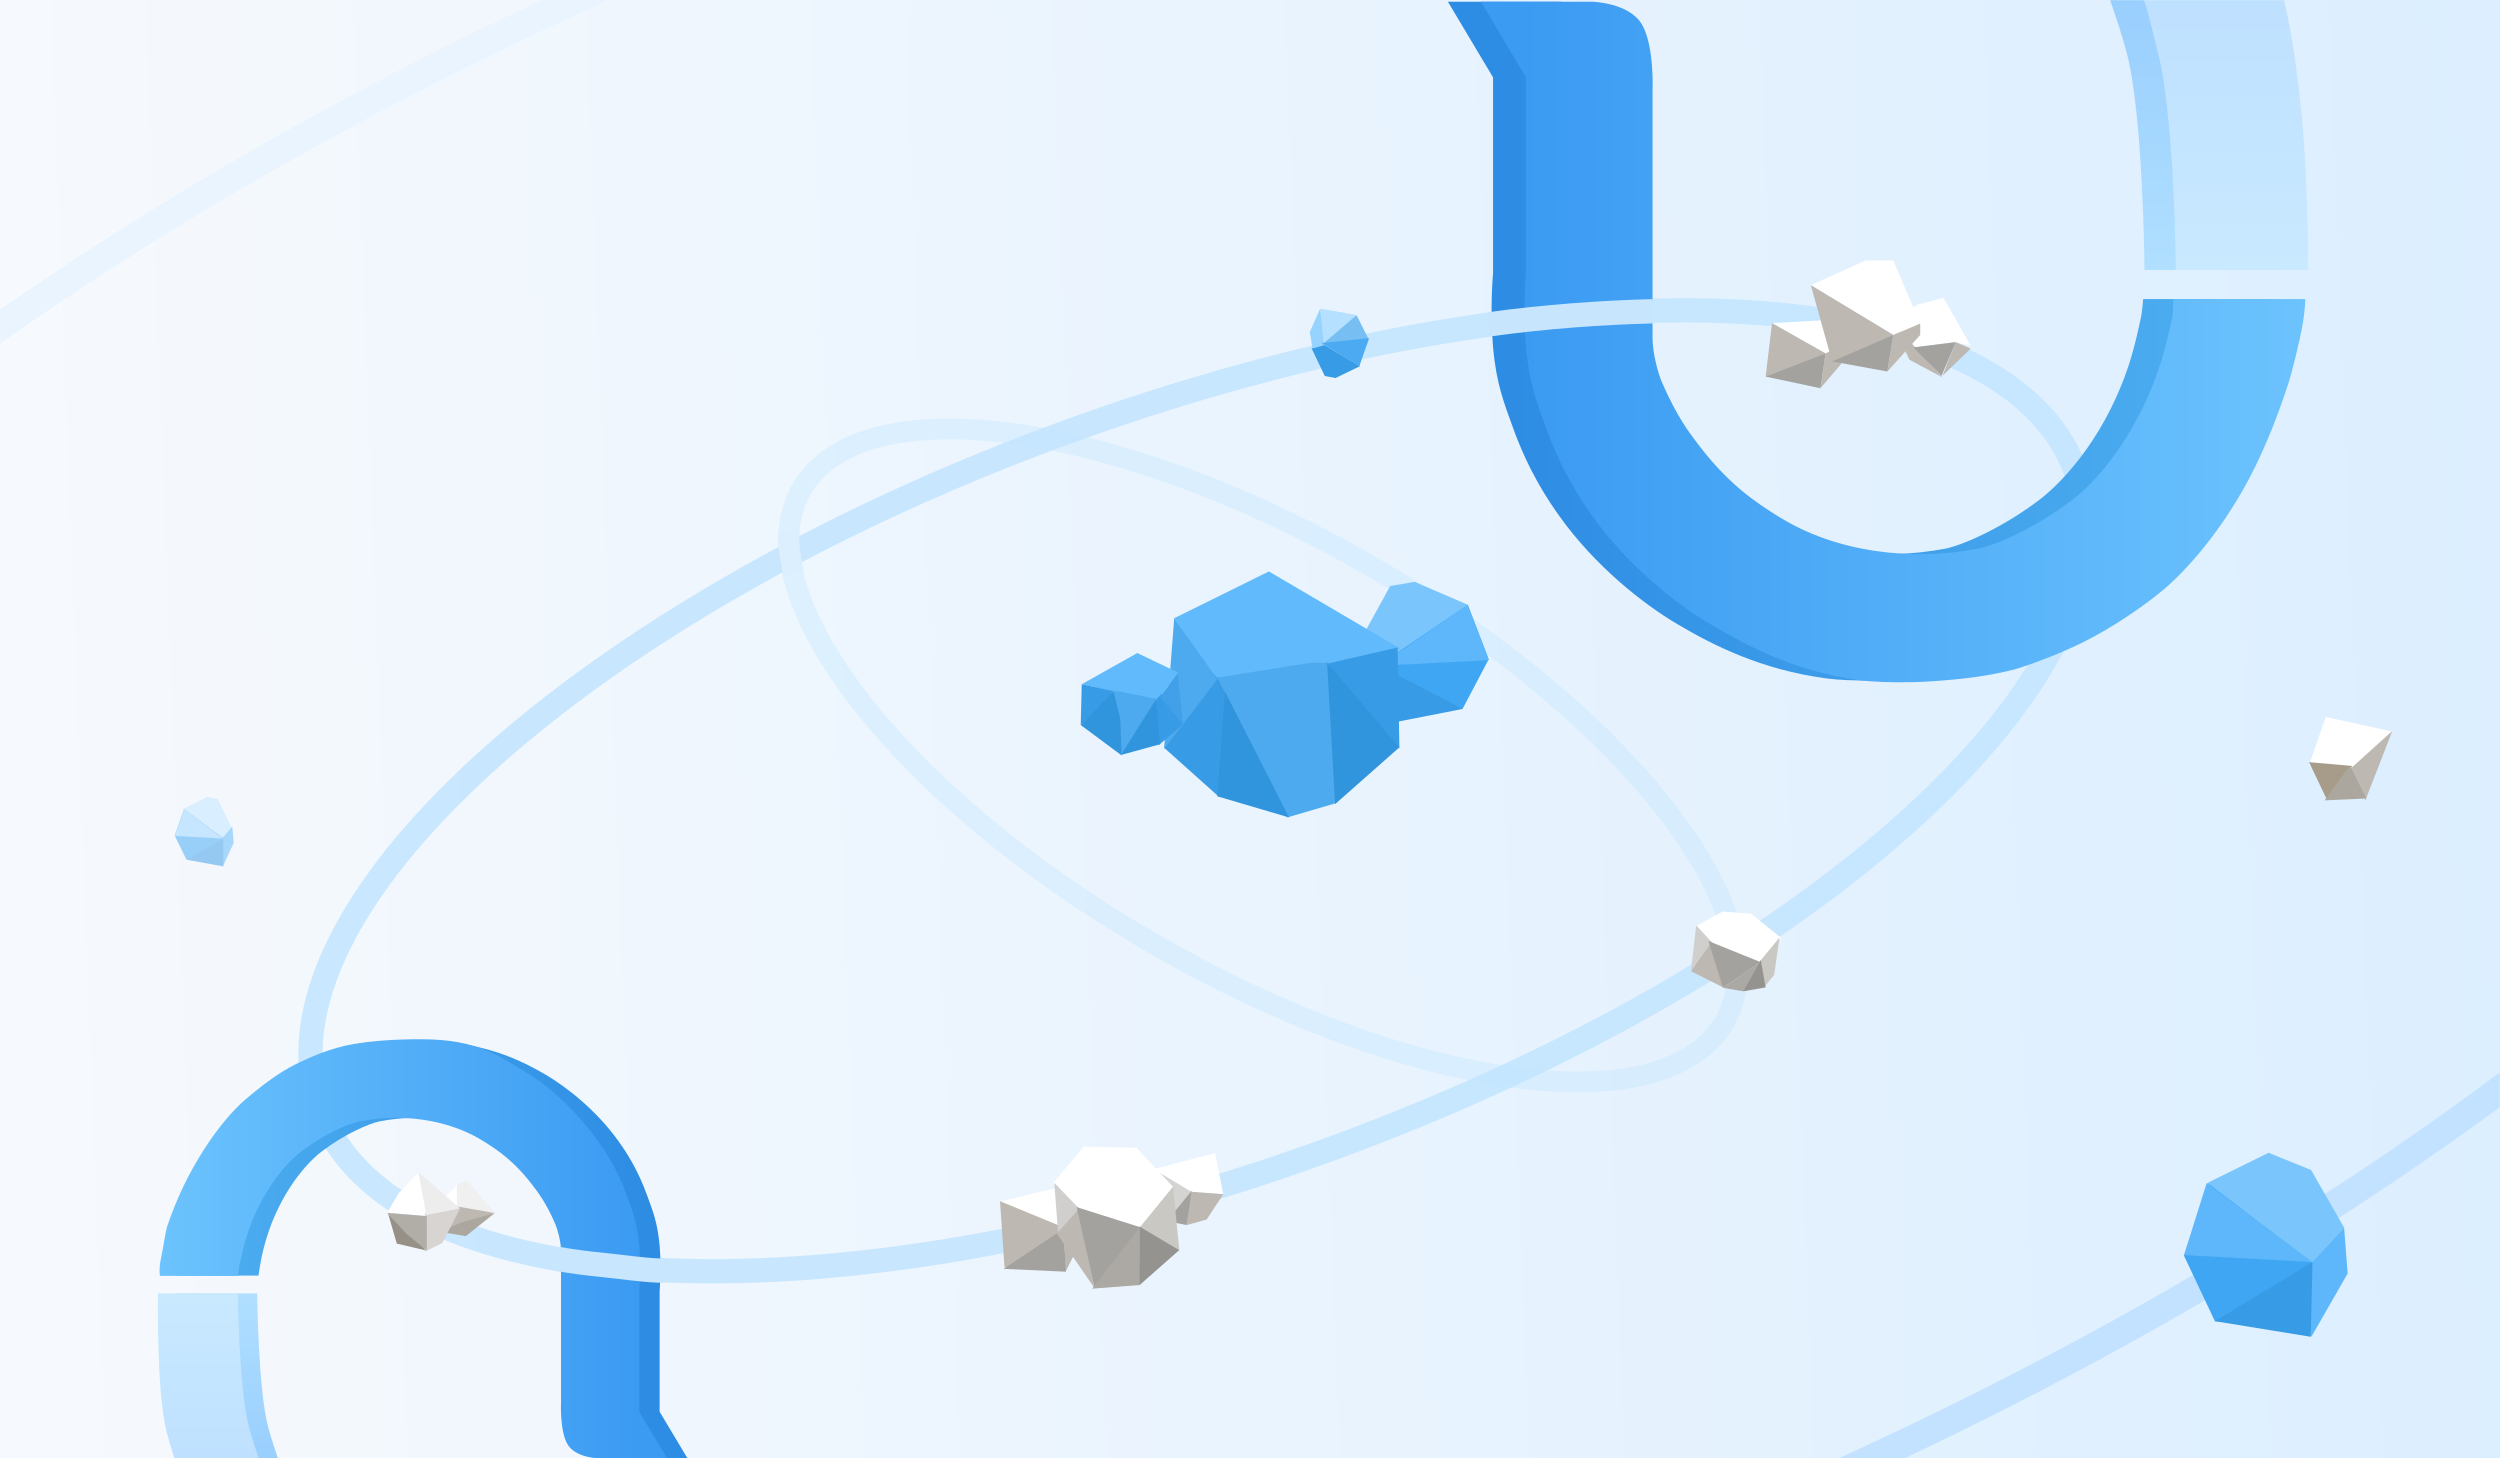 <?xml version="1.0" encoding="UTF-8"?>
<svg width="1440px" height="840px" viewBox="0 0 1440 840" version="1.1" xmlns="http://www.w3.org/2000/svg" xmlns:xlink="http://www.w3.org/1999/xlink">
    <title>编组 84</title>
    <defs>
        <linearGradient x1="1.676%" y1="52.219%" x2="103.301%" y2="50%" id="linearGradient-1">
            <stop stop-color="#F6F9FD" offset="0%"></stop>
            <stop stop-color="#DBEEFF" offset="100%"></stop>
        </linearGradient>
        <polygon id="path-2" points="0 549.44 0 840 1440 840 1440 0 0 0"></polygon>
        <filter x="-85.7%" y="-100.0%" width="271.4%" height="300.0%" filterUnits="objectBoundingBox" id="filter-4">
            <feGaussianBlur stdDeviation="8" in="SourceGraphic"></feGaussianBlur>
        </filter>
        <filter x="-266.7%" y="-104.3%" width="633.3%" height="308.7%" filterUnits="objectBoundingBox" id="filter-5">
            <feGaussianBlur stdDeviation="8" in="SourceGraphic"></feGaussianBlur>
        </filter>
        <filter x="-85.7%" y="-82.8%" width="271.4%" height="265.5%" filterUnits="objectBoundingBox" id="filter-6">
            <feGaussianBlur stdDeviation="8" in="SourceGraphic"></feGaussianBlur>
        </filter>
        <filter x="-85.7%" y="-141.2%" width="271.4%" height="382.4%" filterUnits="objectBoundingBox" id="filter-7">
            <feGaussianBlur stdDeviation="8" in="SourceGraphic"></feGaussianBlur>
        </filter>
        <filter x="-114.3%" y="-150.0%" width="328.6%" height="400.0%" filterUnits="objectBoundingBox" id="filter-8">
            <feGaussianBlur stdDeviation="8" in="SourceGraphic"></feGaussianBlur>
        </filter>
        <linearGradient x1="50%" y1="38.254%" x2="54.31%" y2="63.857%" id="linearGradient-9">
            <stop stop-color="#E9F4FE" offset="0%"></stop>
            <stop stop-color="#C2E2FF" offset="100%"></stop>
        </linearGradient>
        <filter x="-50.0%" y="-80.0%" width="200.0%" height="260.0%" filterUnits="objectBoundingBox" id="filter-10">
            <feGaussianBlur stdDeviation="8" in="SourceGraphic"></feGaussianBlur>
        </filter>
        <filter x="-96.0%" y="-109.1%" width="292.0%" height="318.2%" filterUnits="objectBoundingBox" id="filter-11">
            <feGaussianBlur stdDeviation="8" in="SourceGraphic"></feGaussianBlur>
        </filter>
        <filter x="-100.0%" y="-60.0%" width="300.0%" height="220.0%" filterUnits="objectBoundingBox" id="filter-12">
            <feGaussianBlur stdDeviation="8" in="SourceGraphic"></feGaussianBlur>
        </filter>
        <filter x="-100.0%" y="-120.0%" width="300.0%" height="340.0%" filterUnits="objectBoundingBox" id="filter-13">
            <feGaussianBlur stdDeviation="8" in="SourceGraphic"></feGaussianBlur>
        </filter>
        <filter x="-85.7%" y="-120.0%" width="271.4%" height="340.0%" filterUnits="objectBoundingBox" id="filter-14">
            <feGaussianBlur stdDeviation="8" in="SourceGraphic"></feGaussianBlur>
        </filter>
        <filter x="-266.7%" y="-104.3%" width="633.3%" height="308.7%" filterUnits="objectBoundingBox" id="filter-15">
            <feGaussianBlur stdDeviation="8" in="SourceGraphic"></feGaussianBlur>
        </filter>
        <filter x="-88.9%" y="-82.8%" width="277.8%" height="265.5%" filterUnits="objectBoundingBox" id="filter-16">
            <feGaussianBlur stdDeviation="8" in="SourceGraphic"></feGaussianBlur>
        </filter>
        <filter x="-88.9%" y="-150.0%" width="277.8%" height="400.0%" filterUnits="objectBoundingBox" id="filter-17">
            <feGaussianBlur stdDeviation="8" in="SourceGraphic"></feGaussianBlur>
        </filter>
        <filter x="-114.3%" y="-120.0%" width="328.6%" height="340.0%" filterUnits="objectBoundingBox" id="filter-18">
            <feGaussianBlur stdDeviation="8" in="SourceGraphic"></feGaussianBlur>
        </filter>
        <linearGradient x1="5.55111512e-15%" y1="0%" x2="102.247%" y2="143.679%" id="linearGradient-19">
            <stop stop-color="#DCEFFE" offset="0%"></stop>
            <stop stop-color="#DCEFFE" offset="100%"></stop>
        </linearGradient>
        <linearGradient x1="5.798%" y1="5.189%" x2="100%" y2="5.189%" id="linearGradient-20">
            <stop stop-color="#2D8CE3" offset="0%"></stop>
            <stop stop-color="#4FB0F1" offset="100%"></stop>
        </linearGradient>
        <linearGradient x1="5.798%" y1="5.189%" x2="100%" y2="5.189%" id="linearGradient-21">
            <stop stop-color="#3B9BF2" offset="0%"></stop>
            <stop stop-color="#6CC3FD" offset="100%"></stop>
        </linearGradient>
        <linearGradient x1="94.202%" y1="94.811%" x2="-8.8817842e-14%" y2="94.811%" id="linearGradient-22">
            <stop stop-color="#91C9FD" offset="0%"></stop>
            <stop stop-color="#B0DFFF" offset="100%"></stop>
        </linearGradient>
        <linearGradient x1="85.647%" y1="95.165%" x2="-8.07514211e-14%" y2="95.165%" id="linearGradient-23">
            <stop stop-color="#BCDFFF" offset="0%"></stop>
            <stop stop-color="#C9E9FF" offset="100%"></stop>
        </linearGradient>
        <linearGradient x1="5.798%" y1="5.189%" x2="100%" y2="5.189%" id="linearGradient-24">
            <stop stop-color="#91C9FD" offset="0%"></stop>
            <stop stop-color="#B0DFFF" offset="100%"></stop>
        </linearGradient>
        <linearGradient x1="5.798%" y1="5.189%" x2="100%" y2="5.189%" id="linearGradient-25">
            <stop stop-color="#BCDFFF" offset="0%"></stop>
            <stop stop-color="#C9E9FF" offset="100%"></stop>
        </linearGradient>
        <linearGradient x1="94.202%" y1="94.811%" x2="-8.8817842e-14%" y2="94.811%" id="linearGradient-26">
            <stop stop-color="#2D8CE3" offset="0%"></stop>
            <stop stop-color="#4FB0F1" offset="100%"></stop>
        </linearGradient>
        <linearGradient x1="94.202%" y1="94.811%" x2="-8.8817842e-14%" y2="94.811%" id="linearGradient-27">
            <stop stop-color="#3B9BF2" offset="0%"></stop>
            <stop stop-color="#6CC3FD" offset="100%"></stop>
        </linearGradient>
    </defs>
    <g id="页面-1" stroke="none" stroke-width="1" fill="none" fill-rule="evenodd">
        <g id="编组-84">
            <mask id="mask-3" fill="white">
                <use xlink:href="#path-2"></use>
            </mask>
            <use id="蒙版" fill="url(#linearGradient-1)" xlink:href="#path-2"></use>
            <g mask="url(#mask-3)">
                <g transform="translate(-563.435, -471.054)">
                    <g id="编组" opacity="0.51" stroke="none" stroke-width="1" fill-rule="evenodd" transform="translate(664.035, 930.094)">
                        <polygon id="矩形" fill="#BFE4FF" filter="url(#filter-4)" points="5 6.79 27.51 24 33 18.03 24.8 1.16 18.82 0"></polygon>
                        <polygon id="矩形" fill="#5DB7FA" filter="url(#filter-5)" points="25 26.54 27.76 40 34 26.54 33.23 17"></polygon>
                        <polygon id="矩形" fill="#3FA6F3" filter="url(#filter-6)" points="16.44 36 28 23.68 5.39 7 0 22.16 6.72 36"></polygon>
                        <polygon id="矩形" fill="#97D3FF" filter="url(#filter-7)" points="5.39 7 0 22.45 28 24"></polygon>
                        <polygon id="矩形" fill="#389BE5" filter="url(#filter-8)" points="28 40 28 24 7 36.19"></polygon>
                    </g>
                    <path d="M2415.867,892.936 C2415.867,599.716 1900.067,361.936 1264.007,361.936 C627.947,361.936 112.147,599.716 112.147,892.936 C112.147,1186.156 627.947,1423.936 1264.007,1423.936 C1900.067,1423.936 2415.867,1186.156 2415.867,892.936 Z" id="椭圆形" stroke="url(#linearGradient-9)" stroke-width="16" stroke-dasharray="0" transform="translate(1264.007, 892.936) rotate(-20) translate(-1264.007, -892.936) "></path>
                    <g id="Clipped" stroke="none" stroke-width="1" fill-rule="evenodd" transform="translate(672.665, 535.806)" opacity="0.883" stroke-dasharray="0">
                        <path d="M1118.848,390.748 C1118.848,269.268 877.918,170.748 580.818,170.748 C283.728,170.748 42.798,269.268 42.798,390.748 C42.798,512.228 283.728,610.748 580.818,610.748 C877.918,610.748 1118.848,512.228 1118.848,390.748 Z" id="椭圆形" stroke="#C3E5FF" stroke-width="14" transform="translate(580.823, 390.748) rotate(-20) translate(-580.823, -390.748) "></path>
                    </g>
                    <g id="Clipped" stroke="none" stroke-width="1" fill-rule="evenodd" transform="translate(1580.435, 621.054)">
                        <g id="编组">
                            <g transform="translate(0, 34.244)" id="矩形">
                                <polygon fill="#FFFFFF" points="3.703 1.89 34.533 19.33 42.223 15.61 36.313 0"></polygon>
                                <polygon fill="#BDB9B2" points="34.539 19.323 31.559 39.393 49.579 18.233 42.229 15.613"></polygon>
                                <polygon fill="#BDB9B2" points="16.43 32.676 34.54 19.326 3.7 1.886 -6.31088724e-30 32.676"></polygon>
                                <polygon fill="#A4A29F" points="31.56 39.397 34.54 19.327 -6.31088724e-30 32.677"></polygon>
                                <polygon fill="#A4A29F" points="42.231 15.61 49.581 18.23 47.511 10.67 36.311 5.68434189e-14"></polygon>
                            </g>
                            <g transform="translate(71.783, 21.508)" id="矩形">
                                <polygon fill="#FFFFFF" points="2.84217094e-13 12.68 13.25 28.6 36.94 25.62 46.31 27.6 30.65 0 15.99 3.87"></polygon>
                                <polygon fill="#BDB9B2" points="37.732 25.549 30.152 44.909 46.312 29.309"></polygon>
                                <polygon fill="#BDB9B2" points="30.15 45.941 0 12.681 11.09 35.721"></polygon>
                                <polygon fill="#A4A29F" points="29.552 44.939 37.732 25.549 13.252 28.599"></polygon>
                            </g>
                            <polygon id="矩形" fill="#FFFFFF" points="26.018 14.23 73.538 42.94 89.058 36.38 73.538 0 57.698 0"></polygon>
                            <polygon id="矩形" fill="#BDB9B2" points="73.544 42.936 70.134 63.996 89.054 42.936 89.054 36.376"></polygon>
                            <polygon id="矩形" fill="#BDB9B2" points="52.848 58.195 73.538 42.935 26.018 14.225 38.298 58.195"></polygon>
                            <polygon id="矩形" fill="#A4A29F" points="70.139 63.998 73.539 42.938 38.299 58.188"></polygon>
                        </g>
                    </g>
                    <g id="Clipped" stroke="none" stroke-width="1" fill-rule="evenodd" transform="translate(1130.814, 1118.704)">
                        <g id="编组" transform="translate(72.375, 52.882) rotate(-10) translate(-72.375, -52.882) translate(6.297, 10.835)">
                            <g transform="translate(0, 20.278)" id="矩形">
                                <polygon fill="#FFFFFF" points="4.39 2.451 38.81 24.111 47.39 19.501 40.79 0.111"></polygon>
                                <polygon fill="#BDB9B2" points="38.233 23.425 34.923 48.745 54.923 22.045 46.763 18.745"></polygon>
                                <polygon fill="#BDB9B2" points="18.802 40.178 38.722 23.708 4.792 2.178 0.722 40.178"></polygon>
                                <polygon fill="#A4A29F" points="35.181 48.791 38 24.29 -9.09494702e-13 40.92"></polygon>
                                <polygon fill="#A4A29F" points="47.527 19.7 55.837 23 53.497 13.46 40.837 0"></polygon>
                            </g>
                            <g transform="translate(95.152, 16.68)" id="矩形">
                                <polygon fill="#FFFFFF" points="18.5 19.81 37 24.16 36.45 0 0 2.99"></polygon>
                                <polygon fill="#BDB9B2" points="17.953 19.268 13.123 37.998 25.053 36.838 37.003 24.158"></polygon>
                                <polygon fill="#D4D4D3" points="19.46 19.804 0 2.994 0 29.704 2.37 33.724"></polygon>
                                <polygon fill="#A4A29F" points="13.124 38 19.454 19 2.334 33.79"></polygon>
                            </g>
                            <g transform="translate(33.374, 0)" id="矩形">
                                <polygon fill="#FFFFFF" points="24.244 0 3.114 17.64 16.814 38.19 47.964 51.97 71.004 31.54 54.134 5.78"></polygon>
                                <polygon fill="#CAC8C3" points="47.956 51.356 68.216 68.606 70.996 31.646"></polygon>
                                <polygon fill="#BDB9B2" points="14.86 34.11 9.09494702e-13 45.45 16.392 81.358"></polygon>
                                <polygon fill="#D1CFCD" points="4.066 17.48 1.246 45.81 15.566 34.57"></polygon>
                                <polygon fill="#A4A29F" points="16.392 81.358 48.575 51.354 14.325 33.494"></polygon>
                                <polygon fill="#ACA8A3" points="47.955 51.356 14.997 81.31 42.355 83.996"></polygon>
                                <polygon fill="#95938F" points="47.958 50.74 42.078 84.092 68.146 68.177"></polygon>
                            </g>
                        </g>
                    </g>
                    <g id="Clipped" stroke="none" stroke-width="1" fill-rule="evenodd" transform="translate(1893.435, 884.054)">
                        <polygon id="矩形" fill="#FFFFFF" filter="url(#filter-10)" points="0 27.75 30.76 30 48 8.35 9.62 0"></polygon>
                        <polygon id="矩形" fill="#A79C89" filter="url(#filter-11)" points="0 26 10.5 48 25 28.2"></polygon>
                        <polygon id="矩形" fill="#BDB9B2" filter="url(#filter-12)" points="24 29.66 32.44 48 48 8"></polygon>
                        <polygon id="矩形" fill="#ACA79E" filter="url(#filter-13)" points="9 48 33 46.93 23.6 28"></polygon>
                    </g>
                    <g id="Clipped" stroke="none" stroke-width="1" fill-rule="evenodd" transform="translate(786.435, 1146.054)">
                        <g id="编组">
                            <g transform="translate(30, 5)" id="矩形">
                                <polygon fill="#FFFFFF" points="10.95 15.093 10.95 2.013 3.45 9.343 0 29.453"></polygon>
                                <polygon fill="#BDB9B2" points="10.95 13.903 1.42108547e-13 29.453 32 18.693"></polygon>
                                <polygon fill="#ACA79E" points="13.33 23.961 4.61852778e-14 29.451 15.34 32.001 32 18.691"></polygon>
                                <polygon fill="#F0F0F0" points="16.005 0 10.155 2.01 10.155 14.91 32.005 18.69"></polygon>
                            </g>
                            <g id="矩形">
                                <polygon fill="#FFFFFF" points="6.71 12.17 0 23.58 23.47 25.49 18.65 0"></polygon>
                                <polygon fill="#969086" points="5.548 41.303 22.858 45.383 0.618 24.243"></polygon>
                                <polygon fill="#D7D4D2" points="21.728 23.965 21.618 45.995 31.808 40.915 41.998 21.135"></polygon>
                                <polygon fill="#EDEDED" points="17.912 0 22.552 24.86 42.002 21.03"></polygon>
                                <polygon fill="#B1AEA8" points="0 23.622 10.73 35.322 22.85 45.382 22.85 25.542"></polygon>
                            </g>
                        </g>
                    </g>
                    <g id="Clipped" stroke="none" stroke-width="1" fill-rule="evenodd" transform="translate(1821.435, 1135.054)">
                        <g id="编组">
                            <polygon id="矩形" fill="#7AC5FC" points="13 17.58 73.17 64 92.2 43.08 73.17 9.91 48.69 0"></polygon>
                            <polygon id="矩形" fill="#5DB7FA" points="66 71.458 73.35 105.998 94.24 69.538 92.2 43.078"></polygon>
                            <polygon id="矩形" fill="#3FA6F3" points="43.46 97 74 63.45 14.24 18 0 59.31 17.77 97"></polygon>
                            <polygon id="矩形" fill="#5DB7FA" points="13 17.58 0 58.9 74 63"></polygon>
                            <polygon id="矩形" fill="#389BE5" points="73 106 74 63 17.77 97"></polygon>
                        </g>
                    </g>
                    <g id="Clipped" stroke="none" stroke-width="1" fill-rule="evenodd" transform="translate(1317.875, 648.804)">
                        <g id="编组">
                            <polygon id="矩形" fill="#389BE5" filter="url(#filter-14)" points="29 33.13 8.64 20 1 22.83 8.64 38.83 14.79 40"></polygon>
                            <polygon id="矩形" fill="#97D3FF" filter="url(#filter-15)" points="9 20.87 5.99 0 0 13.48 1.57 23"></polygon>
                            <polygon id="矩形" fill="#77BEF2" filter="url(#filter-16)" points="16.96 4 7 20.27 28.42 33 34 17.84 27.04 4"></polygon>
                            <polygon id="矩形" fill="#4BAAF2" filter="url(#filter-17)" points="28.57 33 34 17 7 19.8"></polygon>
                            <polygon id="矩形" fill="#B6E0FF" filter="url(#filter-18)" points="6 0 7.94 20 27 3.74"></polygon>
                        </g>
                    </g>
                    <path d="M1597.906,906.2 C1597.906,836.9 1460.466,780.7 1290.986,780.7 C1121.506,780.7 984.066,836.9 984.066,906.2 C984.066,975.5 1121.506,1031.7 1290.986,1031.7 C1460.466,1031.7 1597.906,975.5 1597.906,906.2 Z" id="椭圆形" stroke="#C3E5FF" stroke-width="12" opacity="0.401" stroke-dasharray="0" transform="translate(1290.986, 906.2) rotate(30) translate(-1290.986, -906.2) "></path>
                    <path d="M1011.775,779.065 C1012.205,779.875 1012.645,780.685 1013.115,781.495 C1013.235,781.695 1013.345,781.885 1013.465,782.085 C1013.495,782.135 1013.525,782.185 1013.555,782.235 C1013.565,782.265 1013.585,782.285 1013.595,782.315 C1013.615,782.335 1013.625,782.365 1013.645,782.385 C1013.705,782.485 1013.765,782.585 1013.825,782.685 C1014.055,783.075 1014.305,783.475 1014.545,783.865 C1016.455,786.895 1018.635,789.885 1021.075,792.815 C1021.365,793.175 1021.665,793.525 1021.965,793.875 C1022.115,794.055 1026.485,799.125 1026.485,799.125" id="椭圆形" stroke="url(#linearGradient-19)" stroke-width="12" stroke-dasharray="0" transform="translate(1019.13, 789.095) rotate(30) translate(-1019.13, -789.095) "></path>
                    <g id="编组" stroke="none" stroke-width="1" fill-rule="evenodd" transform="translate(1537.435, 996.054)">
                        <polygon id="矩形" fill="#FFFFFF" points="18.23 0 3 8.46 11.88 20.17 40.54 29 52 15.27 34.5 1.3"></polygon>
                        <polygon id="矩形" fill="#CAC8C3" points="40 28.31 42.74 43 47.93 36.5 51 15"></polygon>
                        <polygon id="矩形" fill="#BDB9B2" points="11.42 17 0 34.42 19 44"></polygon>
                        <polygon id="矩形" fill="#D1CFCD" points="3.01 8 0 34 12 17.72"></polygon>
                        <polygon id="矩形" fill="#A4A29F" points="18.5 44 40 29.16 10 17"></polygon>
                        <polygon id="矩形" fill="#ACA8A3" points="40 29 18.5 44 30.16 46"></polygon>
                        <polygon id="矩形" fill="#95938F" points="40.25 28 30 46 43 43.74"></polygon>
                    </g>
                    <g id="Clipped" stroke="none" stroke-width="1" fill-rule="evenodd" transform="translate(1185.935, 800.198)">
                        <g id="编组">
                            <g transform="translate(159, 6)" id="矩形">
                                <polygon fill="#7AC5FC" points="19.26 2.4 0 37.4 12.9 49.79 63.904 13.179 33.3 0"></polygon>
                                <polygon fill="#5DB7FA" points="0 54.573 15.21 82.003 21.92 54.573 1.87 35.143"></polygon>
                                <polygon fill="#3FA6F3" points="76.004 44.569 63.904 13.179 13.154 47.719 39.094 73.219 60.914 73.219"></polygon>
                                <polygon fill="#5DB7FA" points="76.004 45.119 63.904 13.179 13.154 48.319"></polygon>
                                <polygon fill="#389BE5" points="16.077 49.786 16.077 81.996 60.914 73.219"></polygon>
                            </g>
                            <g transform="translate(48, 0)" id="矩形">
                                <polygon fill="#61BAFB" points="5.849 26.94 32.959 67.16 135.999 44.45 60.369 0"></polygon>
                                <polygon fill="#389BE5" points="93.591 53.2 135.551 101.963 134.541 43.8"></polygon>
                                <polygon fill="#389BE5" points="36.56 67.1 27.76 58.4 0 101.525 31.74 129.94"></polygon>
                                <polygon fill="#4EAAEE" points="5.849 26.94 0 102.2 30.71 62.13"></polygon>
                                <polygon fill="#4EAAEE" points="70.93 141.71 99.18 133.42 95.06 52.56 84.65 52.56 30.71 61.12"></polygon>
                                <polygon fill="#3195DE" points="35.06 69.125 30.71 129.545 72 141.715"></polygon>
                                <polygon fill="#3195DE" points="93.891 52.56 98.492 134.057 135.551 101.318"></polygon>
                            </g>
                            <g transform="translate(0, 47)" id="矩形">
                                <polygon fill="#61BAFB" points="0.576 17.97 44.37 28.03 56.05 11.24 32.57 0"></polygon>
                                <path d="M0,41.485 C1.528,40.302 3.647,38.342 6.359,35.604 C9.07,32.866 13.589,28.373 19.914,22.125 L0.576,17.97 L0,41.485 Z" fill="#389BE5"></path>
                                <polygon fill="#389BE5" points="59.005 40.93 46.685 23.6 42.775 27.19 44.915 53.1"></polygon>
                                <polygon fill="#41A0E7" points="59.005 41.3 55.905 11.8 45.725 25.42"></polygon>
                                <polygon fill="#4EAAEE" points="22.23 22.125 17.7 22.125 23.6 58.725 44.117 26.55"></polygon>
                                <polygon fill="#3195DE" points="45.725 52.535 43.386 26.55 23.143 58.725"></polygon>
                                <polygon fill="#3195DE" points="23.6 59.005 22.73 37.405 18.88 22.125 0 41.485"></polygon>
                            </g>
                        </g>
                    </g>
                    <g id="Clipped" stroke="none" stroke-width="1" fill-rule="evenodd" transform="translate(1397.435, 472.054)">
                        <g id="矩形备份-7">
                            <path d="M393.6,204.65 C380.61,248.05 355.29,275.62 341.15,286.52 C320.3,302.59 296.5,313.11 286.41,315.03 C248.28,322.3 204.92,317.41 171.55,296.61 C158.27,288.28 141.85,277.84 122.76,251.76 C120.62,248.87 112.95,239.17 104.34,219.35 C102.01,213.96 98.87,202.38 98.87,193.62 C98.87,184.86 98.87,177.01 98.87,177.01 L98.87,51.85 C98.87,51.85 100.1,25.69 92.77,13.1 C85.39,0.51 64.21,0 64.21,0 L0,0 L25.99,43.56 L25.99,156.36 C25.99,156.36 24.09,177.28 25.99,198.9 C27.89,220.52 32.61,231.75 37.18,244.53 C46.55,270.92 58.02,287.58 64.45,296.61 C84.78,325 112.19,346.7 132.09,358.47 C152.51,370.51 179.98,384.67 217.91,389.75 C231.86,391.63 254.71,391.39 286.41,389.01 C290.36,388.73 317.83,382.05 345.96,368.36 C363.28,359.95 381.75,346.54 392.6,337.28 C415.55,317.65 447.96,271.24 466.05,216.03 C469.43,205.67 474.29,194.13 475.86,182.05 C476.14,179.63 475.86,171.26 475.86,171.26 L400.462,171.26 C400.462,171.26 399.98,178.18 399.13,182.17 C397.84,188.15 395.98,196.71 393.6,204.65 Z" fill="url(#linearGradient-20)"></path>
                            <path d="M123.34,219.35 C121.01,213.96 117.87,202.38 117.87,193.62 C117.87,184.86 117.87,177.01 117.87,177.01 L117.87,51.85 C117.87,51.85 119.1,25.69 111.77,13.1 C104.39,0.51 83.21,0 83.21,0 L19,0 L44.99,43.56 L44.99,156.36 C44.99,156.36 43.09,177.28 44.99,198.9 C46.89,220.52 51.61,231.75 56.18,244.53 C65.55,270.92 77.02,287.58 83.45,296.61 C103.78,325 131.19,346.7 151.09,358.47 C171.51,370.51 198.98,385.67 236.91,390.75 C244.567,391.782 254.904,392.175 267.914,391.926 C273.944,391.811 288.567,391.014 302.647,389.135 C313.539,387.682 324.192,385.373 329.75,383.546 C340.004,380.175 352.416,375.465 364.96,369.36 C382.28,360.95 401.75,347.54 412.6,338.28 C426.007,326.813 442.959,307.23 457.514,281.921 C467.875,263.906 476.528,242.988 484.05,220.03 C486.079,213.811 490.561,195.99 492.45,185.084 C493.707,177.821 493.86,171.26 493.86,171.26 L417.716,171.26 C417.716,171.26 417.98,178.18 417.13,182.17 C415.84,188.15 413.98,196.71 411.6,204.65 C398.61,248.05 374.29,275.62 360.15,286.52 C339.3,302.59 315.5,313.11 305.41,315.03 C267.28,322.3 223.92,317.41 190.55,296.61 C177.27,288.28 160.85,277.84 141.76,251.76 C139.62,248.87 131.95,239.17 123.34,219.35 Z" fill="url(#linearGradient-21)"></path>
                        </g>
                    </g>
                    <path d="M1514.077,666.739 C1486.177,657.399 1454.723,648.398 1422.573,641.468" id="椭圆形" stroke="#C7E6FE" stroke-width="14" stroke-dasharray="0" transform="translate(1468.325, 654.103) rotate(-20) translate(-1468.325, -654.103) "></path>
                    <g id="Clipped" stroke="none" stroke-width="1" fill-rule="evenodd" transform="translate(1751.935, 402.554)">
                        <g id="编组">
                            <path d="M110.78,75.36 C97.23,80.23 85.36,84.05 75.19,86.83 C39.73,96.51 -50.5,97.26 -50.5,97.26 L-50.5,173.5 C-50.5,173.5 43.11,173.62 80.43,163.43 C91.54,160.39 103.88,156.72 117.46,152.41 C134.26,147.07 173.5,133.45 173.5,133.45 L173.5,50.5 C173.5,50.5 128.72,68.9 110.78,75.36 Z" id="矩形备份-20" fill="url(#linearGradient-22)" transform="translate(61.5, 112) rotate(-90) translate(-61.5, -112) "></path>
                            <path d="M129.597,80.859 C118.497,84.739 107.996,86.594 99.326,88.954 C63.856,98.644 -26.364,99.404 -26.364,99.404 L-26.364,175.636 C-26.364,175.636 9.938,175.681 46.338,173.256 C60.603,172.305 87.3,169.606 106.936,166.152 C112.356,165.199 122.604,163.362 129.597,161.53 C136.44,159.736 140.073,157.94 141.506,157.504 C150.596,154.724 189.366,140.564 189.366,140.564 C189.366,140.564 189.156,56.634 189.156,56.634 C189.156,56.634 170.516,63.864 167.966,64.874 C153.636,70.614 141.247,76.789 129.597,80.859 Z" id="矩形备份-18" fill="url(#linearGradient-23)" transform="translate(81.501, 116.135) rotate(-90) translate(-81.501, -116.135) "></path>
                        </g>
                    </g>
                    <g id="Clipped" stroke="none" stroke-width="1" fill-rule="evenodd" transform="translate(654.365, 1069.662)">
                        <g id="编组">
                            <g transform="translate(0, 146.388)">
                                <path d="M17.764,91.609 C26.114,88.609 33.424,86.249 39.694,84.529 C61.534,78.559 117.124,78.099 117.124,78.099 L117.124,31.059 C117.124,31.059 59.454,30.979 36.464,37.279 C29.614,39.149 22.014,41.409 13.654,44.079 C3.304,47.369 -20.876,55.769 -20.876,55.769 L-20.876,106.949 C-20.876,106.949 6.714,95.599 17.764,91.609 Z" id="矩形备份-20" fill="url(#linearGradient-24)" transform="translate(48.124, 69.004) rotate(-90) translate(-48.124, -69.004) "></path>
                                <path d="M-1.548,85.013 C5.292,82.623 11.382,80.693 16.722,79.233 C38.572,73.253 94.162,72.793 94.162,72.793 L94.162,26.753 C94.162,26.753 36.482,25.673 13.502,31.963 C8.912,33.223 3.982,34.663 -1.298,36.263 C-13.618,40.033 -31.308,96.393 -25.568,94.093 C-16.738,90.553 -8.718,87.523 -1.548,85.013 Z" id="矩形备份-18" fill="url(#linearGradient-25)" transform="translate(33.74, 60.422) rotate(-90) translate(-33.74, -60.422) "></path>
                            </g>
                            <g transform="translate(0.993, 0)" id="矩形备份-7">
                                <path d="M228.193,86.212 C229.513,87.992 234.253,93.972 239.573,106.192 C241.023,109.512 242.963,116.652 242.963,122.052 C242.963,127.452 242.963,132.292 242.963,132.292 L242.963,209.432 C242.963,209.432 242.193,225.562 246.723,233.322 C251.293,241.082 264.383,241.392 264.383,241.392 L304.073,241.392 L288.013,214.542 L288.013,145.012 C288.013,145.012 289.193,132.122 288.013,118.792 C286.833,105.472 283.923,98.552 281.093,90.672 C275.303,74.402 268.203,64.132 264.233,58.572 C251.673,41.072 234.723,27.702 222.423,20.442 C209.803,13.022 193.823,5.292 170.363,2.162 C161.743,1.002 146.623,1.152 127.023,2.622 C124.583,2.792 107.603,5.912 90.213,14.342 C79.503,19.532 68.083,27.792 61.373,33.502 C47.193,45.602 27.153,74.212 15.973,108.242 C13.883,114.622 10.883,121.732 9.913,129.182 C9.733,130.672 8.913,136.156 8.913,136.156 L56.963,136.156 C56.963,136.156 57.656,131.017 58.697,125.859 C59.555,121.614 60.71,117.459 61.373,115.252 C69.413,88.502 84.443,71.512 93.183,64.792 C106.073,54.882 120.783,48.402 127.023,47.222 C150.593,42.732 177.403,45.752 198.033,58.572 C206.233,63.702 216.393,70.142 228.193,86.212 Z" fill="url(#linearGradient-26)"></path>
                                <path d="M292.328,241.392 L276.268,214.542 L276.268,145.012 C276.268,145.012 277.448,132.122 276.268,118.792 C275.088,105.472 272.178,98.552 269.348,90.672 C263.558,74.402 256.458,64.132 252.488,58.572 C239.928,41.072 223.978,26.702 211.678,19.442 C199.058,12.022 186.288,1.392 157.618,0.162 C152.536,-0.056 131.453,-0.543 112.084,2.68 C98.204,4.99 85.728,10.823 78.468,14.342 C67.758,19.532 56.338,28.792 49.628,34.502 C35.448,46.602 15.408,74.212 4.228,108.242 C3.488,110.5 2.039,120.412 0.498,127.794 C-0.378,131.993 0.168,136.302 0.168,136.302 L45.218,136.302 C45.218,136.302 45.688,131.572 46.218,129.112 C47.008,125.422 48.158,120.142 49.628,115.252 C57.668,88.502 72.698,71.512 81.438,64.792 C87.923,59.806 94.87,55.688 100.966,52.676 C106.986,49.703 112.011,47.941 115.111,47.355 C119.315,46.554 123.788,45.859 128.145,45.549 C148.214,44.121 169.337,48.038 186.288,58.572 C194.488,63.702 204.648,70.142 216.448,86.212 C217.768,87.992 222.508,93.972 227.828,106.192 C229.278,109.512 231.218,116.652 231.218,122.052 C231.218,127.452 231.218,132.292 231.218,132.292 L231.218,209.432 C231.218,209.432 230.448,225.562 234.978,233.322 C239.548,241.082 252.638,241.392 252.638,241.392 L292.328,241.392 Z" fill="url(#linearGradient-27)"></path>
                            </g>
                        </g>
                    </g>
                    <path d="M887.718,1185.615 C896.395,1190.596 902.714,1193.801 912.354,1198.463 C921.575,1202.923 930.212,1207.737 940.259,1211.883 C941.094,1212.228 942.553,1212.759 944.638,1213.477" id="1" stroke="#C8E6FE" stroke-width="14" stroke-dasharray="0" transform="translate(916.178, 1199.546) rotate(-20) translate(-916.178, -1199.546) "></path>
                </g>
            </g>
        </g>
    </g>
</svg>
